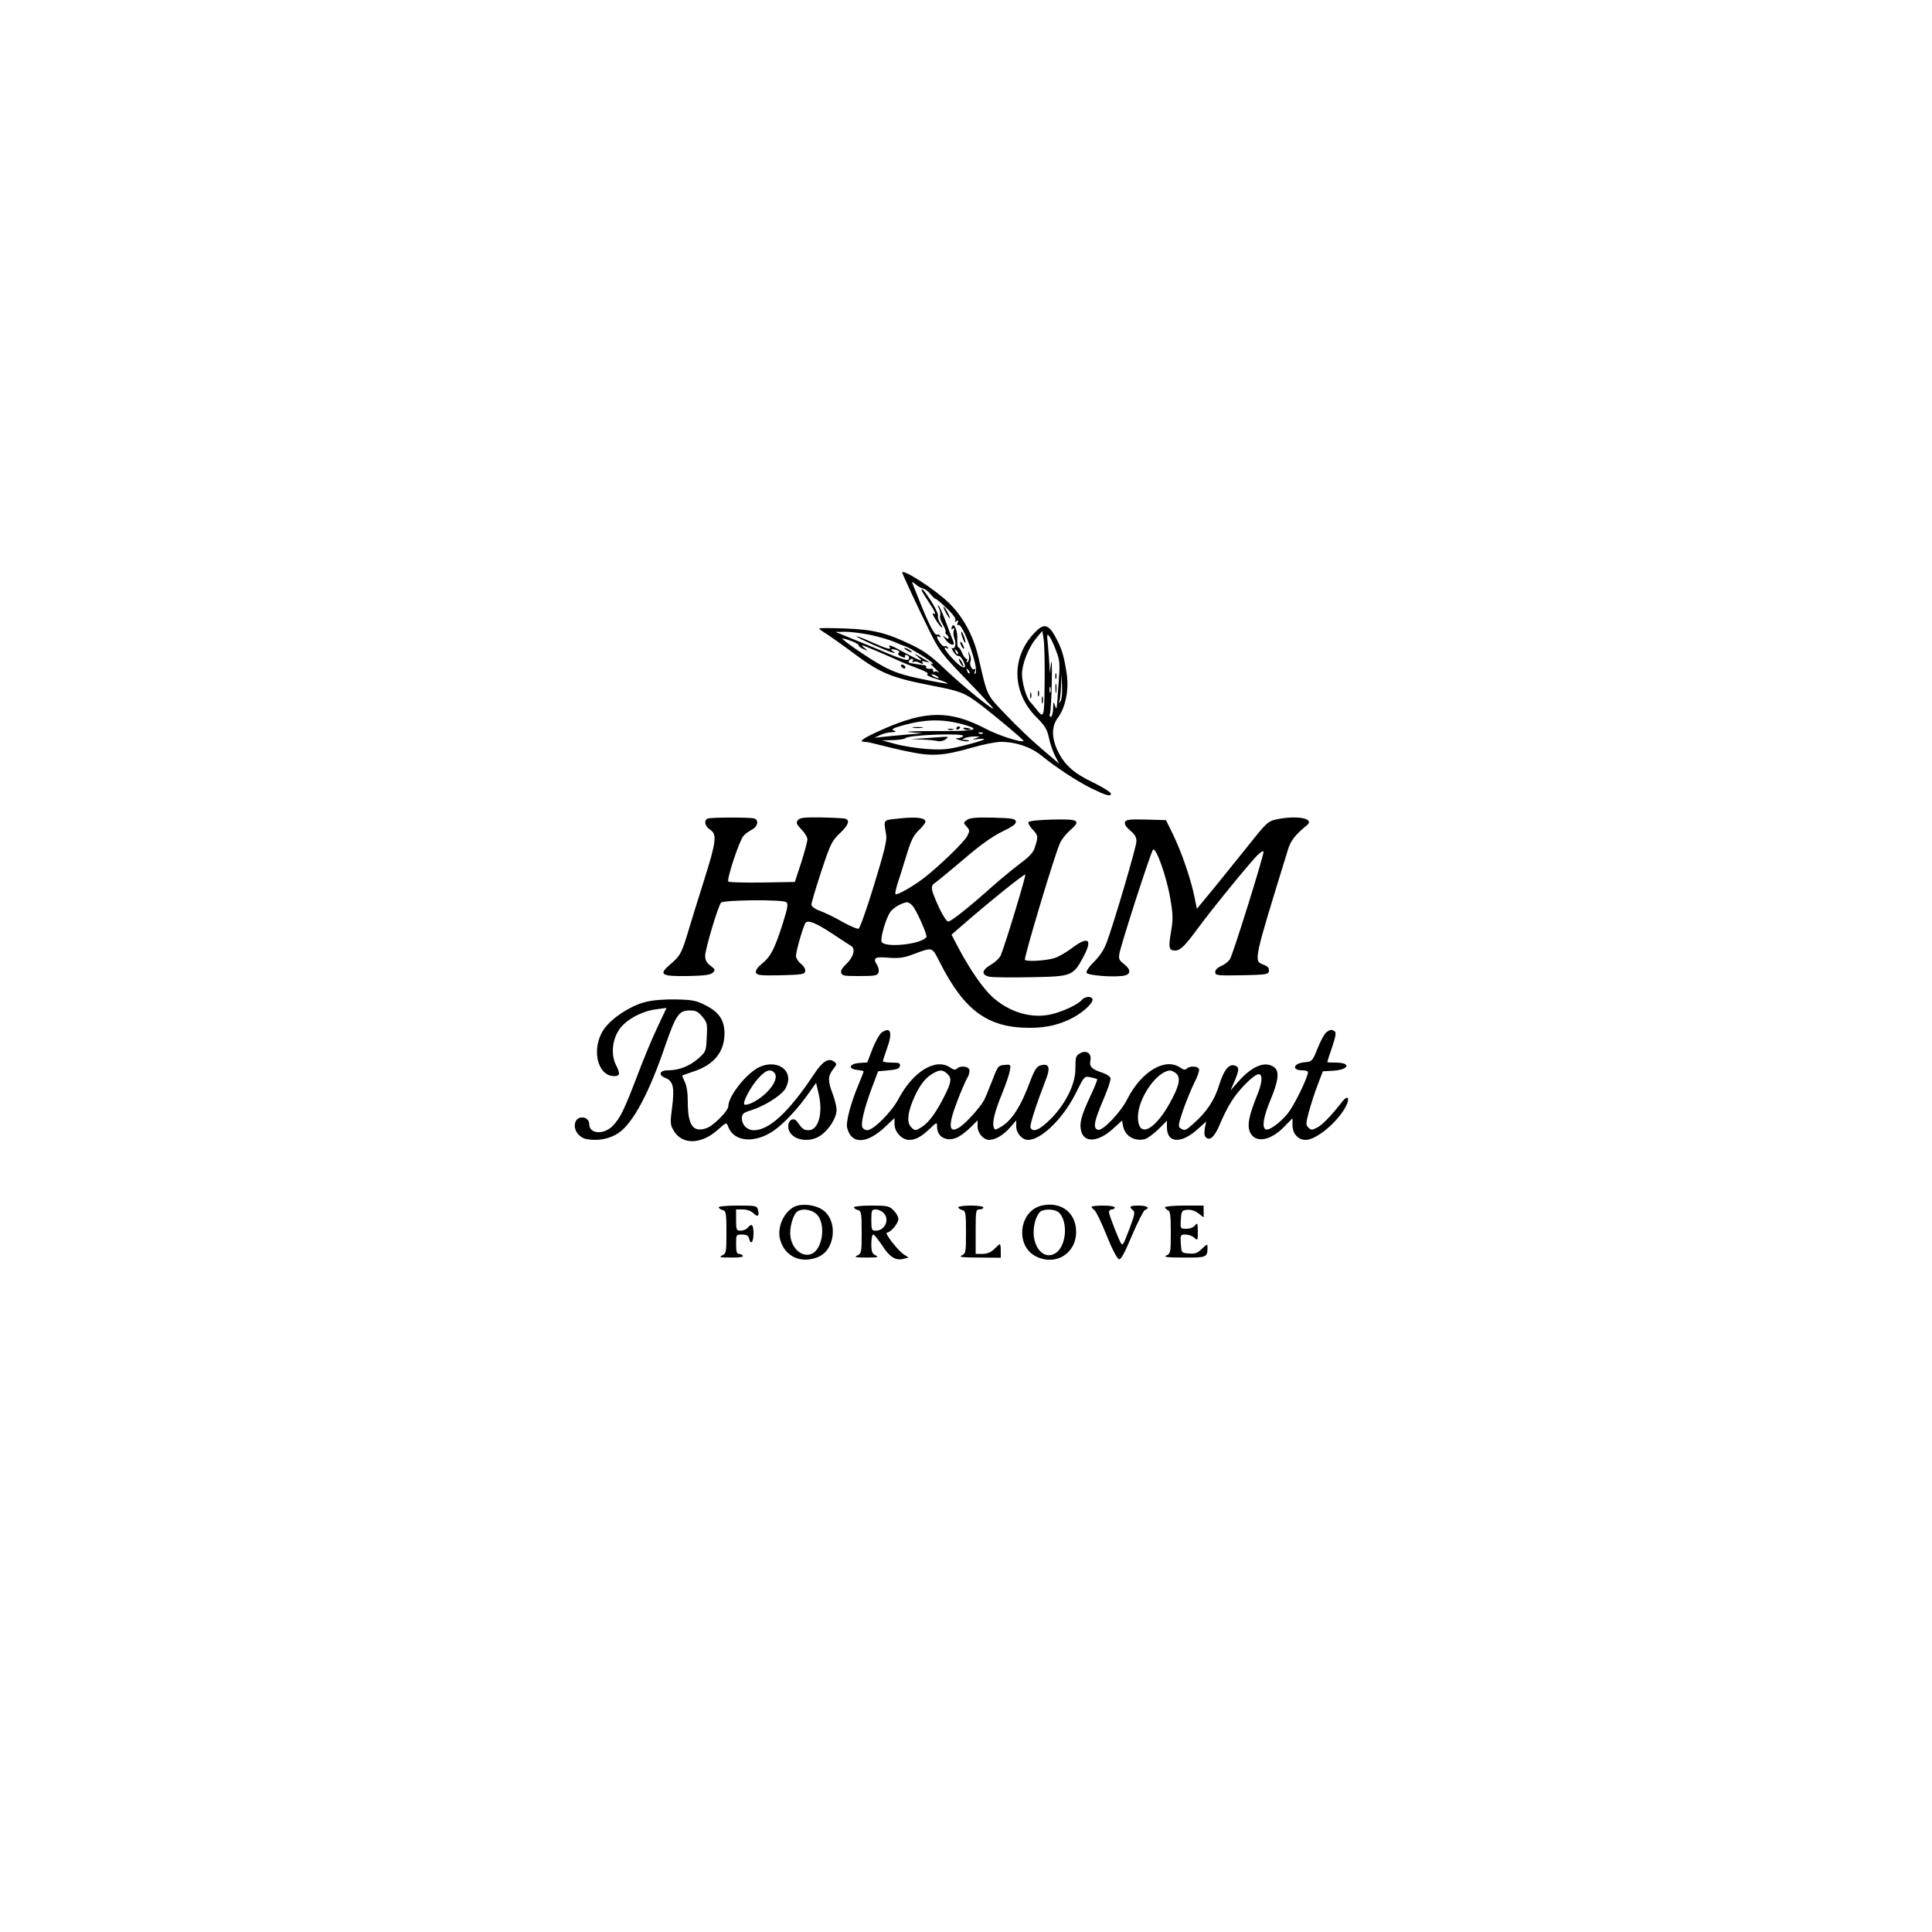 <?xml version="1.0" standalone="no"?>
<!DOCTYPE svg PUBLIC "-//W3C//DTD SVG 20010904//EN"
 "http://www.w3.org/TR/2001/REC-SVG-20010904/DTD/svg10.dtd">
<svg version="1.0" xmlns="http://www.w3.org/2000/svg"
 width="1000pt" height="1000pt" viewBox="0 0 1000 1000"
 preserveAspectRatio="xMidYMid meet">

<g transform="translate(0,1000) scale(0.1,-0.1)"
fill="#000000" stroke="none">
<path d="M4670 7036 c0 -6 88 -195 143 -306 47 -95 63 -117 177 -235 69 -71
134 -141 145 -154 38 -45 -142 99 -236 188 -71 69 -113 100 -174 130 -134 65
-203 83 -352 88 -73 3 -133 3 -133 0 0 -3 17 -16 38 -28 20 -13 72 -50 116
-82 161 -122 209 -143 441 -188 134 -26 159 -35 238 -95 79 -60 229 -186 225
-189 -11 -10 -127 27 -194 62 -187 98 -313 97 -539 -4 -101 -45 -126 -63 -87
-63 10 0 42 -7 72 -15 30 -8 100 -25 155 -36 120 -25 178 -21 325 21 58 17
125 30 150 30 79 0 155 -26 212 -72 73 -60 184 -132 254 -167 80 -39 104 -46
104 -29 0 7 -41 33 -90 57 -102 48 -152 93 -186 166 -32 67 -31 127 1 169 40
53 59 146 46 230 -14 93 -26 131 -59 191 -36 66 -61 70 -109 18 -121 -128
-115 -310 14 -438 41 -41 53 -60 62 -103 6 -29 20 -71 32 -94 l21 -41 -89 76
c-49 41 -132 120 -185 176 -104 109 -96 93 -143 296 -26 114 -79 211 -154 285
-67 66 -241 179 -241 156z m108 -82 c9 -2 26 -14 37 -28 12 -15 24 -26 28 -26
4 0 30 -22 58 -49 33 -32 48 -54 44 -62 -6 -8 -4 -10 5 -4 10 6 12 4 7 -9 -4
-10 -3 -15 3 -11 23 14 110 -229 89 -250 -7 -7 -8 -4 -3 9 5 13 4 17 -4 12
-12 -7 -27 28 -18 43 3 5 1 20 -4 33 -10 22 -10 22 -5 -4 3 -15 0 -30 -7 -34
-7 -4 -8 -3 -4 4 4 7 3 12 -2 12 -5 0 -15 14 -22 30 -7 17 -16 30 -20 30 -4 0
-6 17 -5 39 3 45 -18 94 -28 67 -5 -12 -3 -15 5 -10 8 5 9 2 5 -9 -4 -10 -2
-28 3 -42 11 -28 3 -58 -12 -49 -6 4 -2 -5 7 -20 9 -14 21 -23 26 -21 4 3 15
-8 24 -24 25 -49 -1 -47 -50 5 -42 44 -59 74 -33 58 7 -4 8 -3 4 5 -4 6 -11 9
-16 6 -5 -3 -16 5 -24 17 -19 26 -21 42 -4 32 7 -4 8 -3 4 5 -4 6 -11 9 -16 6
-11 -7 -41 51 -87 165 -19 47 -37 92 -40 100 -5 10 0 9 16 -4 12 -11 30 -21
39 -22z m-274 -240 c44 -9 101 -26 126 -37 25 -11 50 -21 55 -22 18 -4 134
-75 141 -87 5 -7 2 -8 -7 -3 -8 4 2 -7 21 -25 19 -18 28 -27 19 -21 -9 6 -19
8 -22 4 -4 -3 -7 -1 -7 5 0 7 -3 11 -7 11 -19 -3 -34 2 -29 9 2 4 -3 8 -12 9
-9 1 -28 4 -42 6 -14 3 -29 5 -33 6 -11 1 2 21 14 21 6 0 7 -5 3 -12 -4 -7 -3
-8 4 -4 6 4 21 2 33 -5 17 -8 20 -8 14 1 -5 9 -1 10 16 5 30 -9 25 -5 -26 24
-36 21 -38 21 -15 2 38 -31 17 -25 -64 19 -76 42 -92 47 -80 29 9 -15 -22 -5
-105 32 -35 16 -66 27 -68 25 -2 -2 39 -22 90 -45 90 -39 129 -52 97 -31 -17
11 -1 13 25 4 11 -5 13 -9 6 -14 -7 -4 -2 -11 14 -18 15 -7 24 -8 20 -2 -3 5
-2 10 4 10 15 0 23 -18 11 -25 -6 -4 -45 8 -88 26 -42 18 -124 52 -182 75
l-105 43 49 1 c27 0 85 -7 130 -16z m903 -246 c-2 -186 -3 -191 -45 -136 -7 9
-20 24 -28 33 -21 20 -44 98 -44 146 0 52 33 136 72 184 l33 39 7 -44 c4 -25
6 -125 5 -222z m60 162 c19 -49 20 -67 12 -170 -10 -143 -9 -140 -19 -110 -7
21 -8 19 -9 -17 -1 -24 -6 -43 -12 -43 -7 0 -8 7 -4 18 3 9 8 82 9 162 2 84 0
124 -4 95 l-7 -50 -1 41 c-1 23 -5 70 -8 105 -6 58 -5 62 8 44 9 -11 24 -45
35 -75z m-1022 30 c-3 -4 8 -12 23 -19 25 -11 26 -10 8 4 -11 8 -17 15 -13 15
5 0 101 -40 212 -90 22 -9 62 -25 89 -35 29 -11 44 -20 36 -25 -7 -4 13 -15
49 -25 33 -10 59 -21 56 -23 -2 -2 -61 8 -132 23 -98 20 -146 36 -203 67 -66
35 -210 134 -210 143 0 2 20 -3 44 -12 25 -9 43 -20 41 -23z m513 -45 c-3 -3
-9 2 -12 12 -6 14 -5 15 5 6 7 -7 10 -15 7 -18z m60 -100 c-3 -3 -9 2 -12 12
-6 14 -5 15 5 6 7 -7 10 -15 7 -18z m-168 -15 c8 -5 11 -10 5 -10 -5 0 -17 5
-25 10 -8 5 -10 10 -5 10 6 0 17 -5 25 -10z m640 -128 c-11 -16 -11 -16 -6 1
3 10 7 46 8 80 l2 62 3 -63 c2 -35 -1 -70 -7 -80z m-53 46 c-3 -7 -5 -2 -5 12
0 14 2 19 5 13 2 -7 2 -19 0 -25z m-440 -171 c84 -25 47 -32 -155 -31 -108 0
-168 -2 -132 -6 l65 -5 -90 -8 c-49 -4 -106 -10 -125 -12 l-35 -4 30 14 c17 8
44 15 60 15 24 1 26 3 11 9 -15 6 -4 12 45 26 122 34 213 35 326 2z m90 -43
c-3 -3 -12 -4 -19 -1 -8 3 -5 6 6 6 11 1 17 -2 13 -5z m-102 -14 c-3 -5 -16
-10 -28 -11 -16 -1 -13 -3 11 -10 19 -6 39 -8 45 -5 7 2 1 5 -13 6 -23 1 -23
2 -5 10 11 5 34 8 50 8 30 0 30 0 5 -9 -20 -7 -17 -8 15 -4 59 6 24 -9 -80
-35 -75 -19 -106 -22 -185 -17 -52 4 -126 15 -165 26 l-70 19 56 1 c30 1 59 5
65 10 17 18 310 28 299 11z"/>
<path d="M4770 6945 c0 -3 16 -29 35 -58 35 -52 44 -74 25 -62 -6 3 -1 -10 11
-29 12 -20 26 -39 33 -43 6 -4 3 5 -6 19 -10 15 -15 33 -13 40 3 7 -13 41 -35
76 -37 57 -50 71 -50 57z"/>
<path d="M4860 6852 c6 -13 9 -30 6 -38 -3 -8 3 -29 14 -46 10 -17 17 -35 14
-39 -2 -4 0 -10 6 -14 5 -3 10 -11 10 -17 0 -6 -7 -5 -17 3 -16 13 -16 13 0
-10 20 -29 52 -39 42 -13 -4 9 -21 53 -37 97 -16 44 -34 85 -40 90 -6 6 -5 0
2 -13z"/>
<path d="M4895 6830 c9 -16 18 -30 21 -30 2 0 -2 14 -11 30 -9 17 -18 30 -21
30 -2 0 2 -13 11 -30z"/>
<path d="M4982 6699 c6 -16 12 -28 14 -26 5 5 -13 57 -20 57 -3 0 0 -14 6 -31z"/>
<path d="M4970 6675 c0 -5 5 -17 10 -25 5 -8 10 -10 10 -5 0 6 -5 17 -10 25
-5 8 -10 11 -10 5z"/>
<path d="M4970 6570 c6 -11 13 -20 16 -20 2 0 0 9 -6 20 -6 11 -13 20 -16 20
-2 0 0 -9 6 -20z"/>
<path d="M4680 6646 c0 -3 9 -10 20 -16 11 -6 20 -8 20 -6 0 3 -9 10 -20 16
-11 6 -20 8 -20 6z"/>
<path d="M5372 6410 c0 -14 2 -19 5 -12 2 6 2 18 0 25 -3 6 -5 1 -5 -13z"/>
<path d="M5332 6400 c0 -14 2 -19 5 -12 2 6 2 18 0 25 -3 6 -5 1 -5 -13z"/>
<path d="M5392 6375 c0 -16 2 -22 5 -12 2 9 2 23 0 30 -3 6 -5 -1 -5 -18z"/>
<path d="M5462 6500 c0 -14 2 -19 5 -12 2 6 2 18 0 25 -3 6 -5 1 -5 -13z"/>
<path d="M5463 6435 c0 -22 2 -30 4 -17 2 12 2 30 0 40 -3 9 -5 -1 -4 -23z"/>
<path d="M4665 6550 c3 -5 11 -10 16 -10 6 0 7 5 4 10 -3 6 -11 10 -16 10 -6
0 -7 -4 -4 -10z"/>
<path d="M4728 6233 c12 -2 32 -2 45 0 12 2 2 4 -23 4 -25 0 -35 -2 -22 -4z"/>
<path d="M4950 6229 c0 -5 5 -7 10 -4 6 3 10 8 10 11 0 2 -4 4 -10 4 -5 0 -10
-5 -10 -11z"/>
<path d="M4988 6228 c6 -6 18 -8 28 -6 14 3 12 5 -9 10 -19 3 -25 2 -19 -4z"/>
<path d="M4908 6223 c6 -2 18 -2 25 0 6 3 1 5 -13 5 -14 0 -19 -2 -12 -5z"/>
<path d="M4785 6179 l-70 -5 60 -2 c33 -1 69 -5 80 -8 11 -3 28 1 39 9 17 13
17 14 -10 13 -16 -1 -60 -4 -99 -7z"/>
<path d="M3663 5763 c-21 -8 -15 -40 12 -57 37 -24 33 -60 -31 -263 -31 -98
-67 -214 -80 -258 -36 -120 -43 -132 -93 -175 -65 -55 -51 -64 91 -62 86 2
116 6 128 18 13 14 12 17 -12 35 -20 15 -28 29 -28 52 0 34 66 255 82 275 12
14 314 17 337 3 12 -8 9 -26 -18 -113 -42 -131 -62 -169 -107 -206 -25 -21
-35 -36 -31 -47 6 -13 24 -15 129 -13 109 3 123 5 126 21 2 10 -7 26 -22 38
-14 11 -26 30 -26 41 0 26 39 160 50 172 14 15 53 -1 137 -56 44 -29 88 -58
98 -64 25 -14 13 -59 -27 -96 -18 -17 -28 -34 -24 -43 5 -15 13 -17 86 -17 90
0 101 2 107 18 3 9 1 25 -5 35 -26 41 -17 48 56 42 54 -4 79 -1 127 17 105 39
98 41 140 -42 127 -250 248 -338 465 -338 89 0 159 17 230 56 54 30 104 79 94
95 -8 14 -40 11 -55 -7 -19 -23 -97 -60 -158 -74 -102 -24 -219 11 -307 92
-47 44 -113 139 -170 246 l-39 74 40 35 c151 132 340 284 342 276 3 -9 -99
-347 -126 -415 -5 -15 -28 -37 -50 -50 -51 -29 -54 -55 -7 -64 19 -3 116 -4
215 -2 210 4 215 6 269 106 49 92 25 109 -62 43 -28 -21 -68 -44 -88 -50 -41
-13 -143 -20 -153 -9 -7 7 156 552 182 605 8 18 30 46 49 63 62 54 50 61 -88
58 -75 -2 -123 -7 -125 -14 -2 -6 8 -23 22 -38 29 -31 29 -35 13 -87 -8 -30
-26 -50 -77 -88 -36 -27 -100 -80 -141 -116 -122 -109 -217 -185 -232 -185 -8
0 -28 31 -46 69 -46 101 -48 115 -20 133 13 9 79 64 148 122 84 73 149 118
198 142 54 26 72 39 70 52 -3 15 -19 17 -118 20 -88 2 -120 -1 -135 -12 -19
-14 -19 -15 -2 -34 17 -19 17 -23 3 -50 -17 -32 -144 -155 -227 -219 -58 -44
-137 -88 -144 -81 -3 3 2 24 9 49 8 24 29 90 46 146 25 82 37 108 65 135 19
18 35 38 35 45 0 20 -44 26 -132 17 -91 -10 -85 -2 -71 -86 4 -29 -10 -86 -63
-259 -37 -121 -73 -223 -80 -226 -7 -2 -43 13 -81 34 -37 22 -89 47 -115 57
-31 11 -48 24 -48 34 0 9 23 87 51 172 47 142 55 158 95 196 47 44 55 70 27
77 -10 2 -66 5 -124 6 -86 1 -109 -1 -119 -14 -11 -13 -8 -21 18 -48 18 -18
32 -42 31 -52 0 -11 -15 -65 -32 -120 l-33 -100 -169 -3 c-92 -1 -172 1 -175
5 -10 11 57 213 78 236 9 11 29 25 44 33 31 16 37 50 11 58 -24 6 -224 6 -240
-1z m1060 -451 c21 -23 78 -152 72 -162 -24 -38 -219 -58 -232 -24 -7 18 21
117 44 152 13 22 64 51 89 52 6 0 18 -8 27 -18z"/>
<path d="M6603 5758 c-38 -8 -51 -20 -131 -121 -50 -62 -132 -164 -183 -227
l-94 -114 -13 64 c-18 90 -67 231 -110 320 l-37 75 -103 3 c-86 2 -103 0 -109
-13 -4 -11 6 -26 27 -44 24 -20 33 -35 32 -57 -1 -30 -114 -414 -153 -520 -14
-39 -37 -73 -66 -102 -25 -24 -42 -49 -39 -57 5 -13 128 -24 188 -16 41 5 44
31 8 59 -27 21 -31 29 -26 56 10 54 163 527 174 538 15 15 70 -138 89 -251 15
-86 15 -110 4 -175 -14 -83 -11 -96 23 -96 25 0 51 26 116 115 71 97 275 347
309 379 17 17 31 24 31 17 0 -24 -159 -534 -174 -556 -8 -12 -28 -28 -45 -35
-19 -8 -31 -20 -31 -31 0 -18 8 -19 138 -17 129 3 137 4 140 23 2 15 -6 23
-28 32 -52 20 -54 10 127 597 13 45 40 78 97 124 45 36 -54 54 -161 30z"/>
<path d="M3342 4814 c-77 -19 -176 -83 -216 -141 -67 -97 -36 -243 53 -243 30
0 32 13 10 56 -28 54 -21 133 18 188 35 49 116 93 190 102 l53 7 -49 -104
c-27 -57 -74 -170 -104 -251 -68 -177 -87 -216 -127 -257 -47 -46 -120 -40
-120 10 0 42 -63 49 -73 7 -10 -36 19 -76 59 -84 58 -11 121 1 166 32 75 52
158 207 241 451 56 161 71 183 128 183 30 0 43 -6 64 -32 25 -30 27 -37 23
-106 -3 -73 -4 -76 -45 -112 -45 -39 -99 -60 -157 -60 -43 0 -50 -25 -11 -40
39 -15 47 -49 34 -150 -11 -82 -10 -92 8 -122 43 -74 141 -73 227 3 46 41 46
41 55 17 31 -81 142 -88 242 -16 51 37 126 118 178 194 l35 49 13 -55 c24
-100 0 -190 -52 -190 -24 0 -33 7 -58 43 -18 26 -47 12 -47 -23 0 -67 104 -94
171 -45 43 32 79 91 79 130 0 17 -9 54 -20 83 -26 67 -25 93 2 127 20 26 21
28 4 41 -28 20 -60 -1 -102 -65 -129 -195 -232 -291 -312 -291 -35 0 -62 27
-62 62 0 23 7 29 53 43 63 21 140 68 167 103 11 13 20 39 20 57 0 75 -100 102
-176 46 -65 -47 -134 -142 -134 -186 0 -25 -78 -103 -115 -115 -68 -23 -95 16
-95 136 0 49 -6 86 -16 105 -8 17 -14 32 -12 33 2 0 28 10 58 20 106 35 159
101 160 196 0 68 -27 110 -95 145 -50 26 -69 30 -154 32 -61 1 -119 -3 -159
-13z m667 -368 c27 -32 -37 -116 -116 -154 -18 -9 -36 -12 -40 -9 -11 11 32
92 73 137 38 42 63 50 83 26z"/>
<path d="M4564 4656 c-11 -8 -33 -46 -48 -85 l-27 -70 -42 -3 c-52 -4 -60 -31
-9 -36 17 -2 32 -5 32 -8 0 -3 -11 -30 -24 -62 -42 -99 -69 -200 -61 -230 21
-86 101 -84 195 4 l50 47 0 -32 c0 -40 39 -81 75 -81 35 0 62 15 108 58 35 34
37 35 37 13 0 -35 17 -59 49 -66 36 -8 72 10 124 59 l37 37 0 -31 c0 -35 30
-70 60 -70 32 0 74 25 109 65 l31 36 0 -31 c0 -35 30 -70 61 -70 69 0 181 110
248 243 43 87 44 88 75 81 17 -3 33 -8 35 -10 2 -2 -14 -43 -37 -91 -46 -99
-56 -138 -46 -177 15 -62 87 -58 162 9 l50 45 5 -29 c11 -52 59 -80 113 -67
14 4 45 27 70 51 l44 44 0 -34 c0 -83 74 -87 161 -8 l42 38 -7 -36 c-4 -25 -2
-40 7 -47 21 -18 45 6 72 71 13 32 38 83 57 113 37 62 119 144 143 144 22 0
19 -45 -10 -114 -40 -99 -50 -149 -36 -184 26 -61 106 -49 180 28 l41 42 0
-36 c0 -44 29 -76 68 -76 57 0 170 96 210 177 20 41 7 56 -19 23 -60 -77 -104
-122 -131 -136 -27 -14 -32 -14 -46 0 -14 13 -13 22 3 82 10 37 30 100 45 138
l27 71 54 3 c82 5 94 42 13 42 -24 0 -44 1 -44 3 0 2 11 37 25 77 19 57 22 76
13 82 -18 11 -21 10 -43 -5 -10 -8 -30 -45 -45 -83 -27 -67 -29 -69 -66 -72
-60 -5 -71 -42 -13 -42 16 0 29 -4 29 -9 0 -28 -73 -176 -106 -216 -43 -51
-98 -90 -114 -80 -19 12 -10 65 26 152 42 100 47 149 19 169 -46 34 -114 7
-185 -74 l-41 -46 21 48 c24 58 25 72 4 80 -32 12 -58 -19 -83 -98 -24 -80
-66 -143 -135 -203 -40 -36 -44 -37 -66 -23 -13 8 -11 20 13 92 16 46 42 109
58 142 17 32 28 65 25 72 -6 17 -48 18 -63 3 -8 -8 -17 -7 -34 5 -78 54 -202
-20 -274 -163 -35 -69 -126 -164 -151 -159 -28 6 -22 43 26 154 23 53 40 104
38 113 -2 9 -21 22 -43 29 -55 18 -68 31 -61 64 7 36 -22 55 -54 36 -23 -15
-23 -15 -24 -88 -2 -76 -53 -177 -128 -252 -57 -57 -93 -72 -104 -44 -5 13 27
112 83 258 20 54 11 75 -30 64 -20 -5 -31 -21 -53 -78 -51 -137 -96 -207 -154
-241 -27 -16 -31 -17 -36 -3 -10 25 5 84 43 176 19 47 37 100 40 118 5 33 5
33 -28 30 -33 -3 -35 -7 -64 -83 -17 -44 -36 -90 -43 -102 -20 -36 -93 -117
-123 -136 -59 -39 -64 5 -14 134 19 50 42 103 51 119 10 15 14 35 11 44 -7 18
-48 21 -64 5 -8 -8 -17 -7 -34 5 -75 52 -192 -18 -269 -163 -36 -68 -130 -161
-161 -161 -11 0 -22 7 -26 16 -8 22 12 102 50 204 l32 85 55 5 c42 4 56 9 58
23 3 14 -4 17 -42 17 -25 0 -46 3 -46 8 0 4 10 34 22 68 29 80 18 112 -28 80z
m338 -213 c26 -23 23 -44 -16 -121 -42 -82 -77 -130 -113 -154 -34 -22 -38
-22 -57 -2 -22 22 -19 69 8 135 29 72 61 116 100 140 38 23 54 24 78 2z m1182
4 c27 -20 23 -56 -14 -128 -84 -167 -180 -220 -180 -100 0 96 97 236 166 240
5 1 18 -5 28 -12z"/>
<path d="M4138 3762 c-68 -9 -122 -107 -99 -182 26 -86 109 -122 196 -86 93
39 103 199 16 248 -30 18 -75 26 -113 20z m96 -55 c41 -55 21 -174 -33 -197
-53 -22 -111 35 -111 108 0 44 19 101 38 112 31 19 83 7 106 -23z"/>
<path d="M5392 3760 c-117 -27 -139 -206 -32 -262 101 -53 210 12 210 126 0
99 -78 159 -178 136z m92 -39 c44 -49 35 -166 -16 -204 -56 -42 -118 14 -118
106 0 49 20 101 42 110 30 12 76 6 92 -12z"/>
<path d="M3720 3751 c0 -5 9 -11 20 -14 18 -5 20 -14 20 -115 0 -103 -1 -110
-22 -120 -19 -9 -11 -11 45 -11 43 -1 66 3 62 9 -3 6 -13 10 -21 10 -10 0 -14
13 -14 50 0 49 0 50 31 50 22 0 32 -5 36 -20 9 -36 23 -21 23 25 0 47 -9 56
-30 30 -7 -8 -23 -15 -36 -15 -22 0 -24 4 -24 55 l0 55 35 0 c21 0 43 -8 55
-20 22 -22 32 -14 23 18 -5 21 -11 22 -104 22 -55 0 -99 -4 -99 -9z"/>
<path d="M4420 3751 c0 -5 9 -11 20 -14 18 -5 20 -14 20 -115 0 -103 -1 -110
-22 -120 -19 -9 -10 -11 47 -11 57 0 66 2 48 11 -19 9 -23 19 -23 60 0 26 4
48 10 48 5 0 25 -25 45 -55 39 -61 70 -81 111 -71 l27 7 -26 17 c-30 20 -102
112 -86 112 18 0 59 48 59 70 0 12 -11 32 -25 45 -22 23 -32 25 -115 25 -49 0
-90 -4 -90 -9z m152 -28 c35 -32 10 -93 -39 -93 -21 0 -23 4 -23 55 0 50 2 55
22 55 12 0 30 -7 40 -17z"/>
<path d="M4960 3751 c0 -5 9 -11 20 -14 18 -5 20 -14 20 -115 0 -103 -1 -110
-22 -120 -18 -8 1 -11 90 -11 l112 -1 0 35 c0 19 -2 35 -5 35 -2 0 -15 -11
-29 -25 -17 -17 -36 -25 -61 -25 l-35 0 0 115 c0 108 1 115 20 115 11 0 20 5
20 10 0 6 -28 10 -65 10 -36 0 -65 -4 -65 -9z"/>
<path d="M5650 3754 c0 -4 7 -12 15 -18 8 -6 37 -65 63 -131 28 -70 55 -121
64 -123 10 -2 30 34 67 123 30 70 60 129 67 132 29 11 12 23 -31 23 -47 0 -54
-5 -31 -24 12 -9 9 -23 -16 -91 -34 -88 -35 -91 -44 -83 -9 10 -64 149 -64
164 0 8 7 14 15 14 8 0 15 5 15 10 0 6 -27 10 -60 10 -33 0 -60 -3 -60 -6z"/>
<path d="M6030 3751 c0 -5 7 -11 15 -15 12 -4 15 -27 15 -114 0 -103 -1 -110
-22 -120 -18 -8 1 -11 88 -11 119 -1 124 1 124 52 0 20 -2 19 -29 -7 -23 -22
-36 -27 -67 -24 -39 3 -39 3 -42 51 -3 45 -2 47 24 47 15 0 36 -7 46 -17 17
-15 18 -14 18 33 -1 43 -2 47 -14 32 -8 -11 -26 -18 -45 -18 -32 0 -32 0 -29
48 3 44 5 47 32 50 18 2 40 -4 57 -17 l29 -22 0 31 0 30 -100 0 c-55 0 -100
-4 -100 -9z"/>
</g>
</svg>
